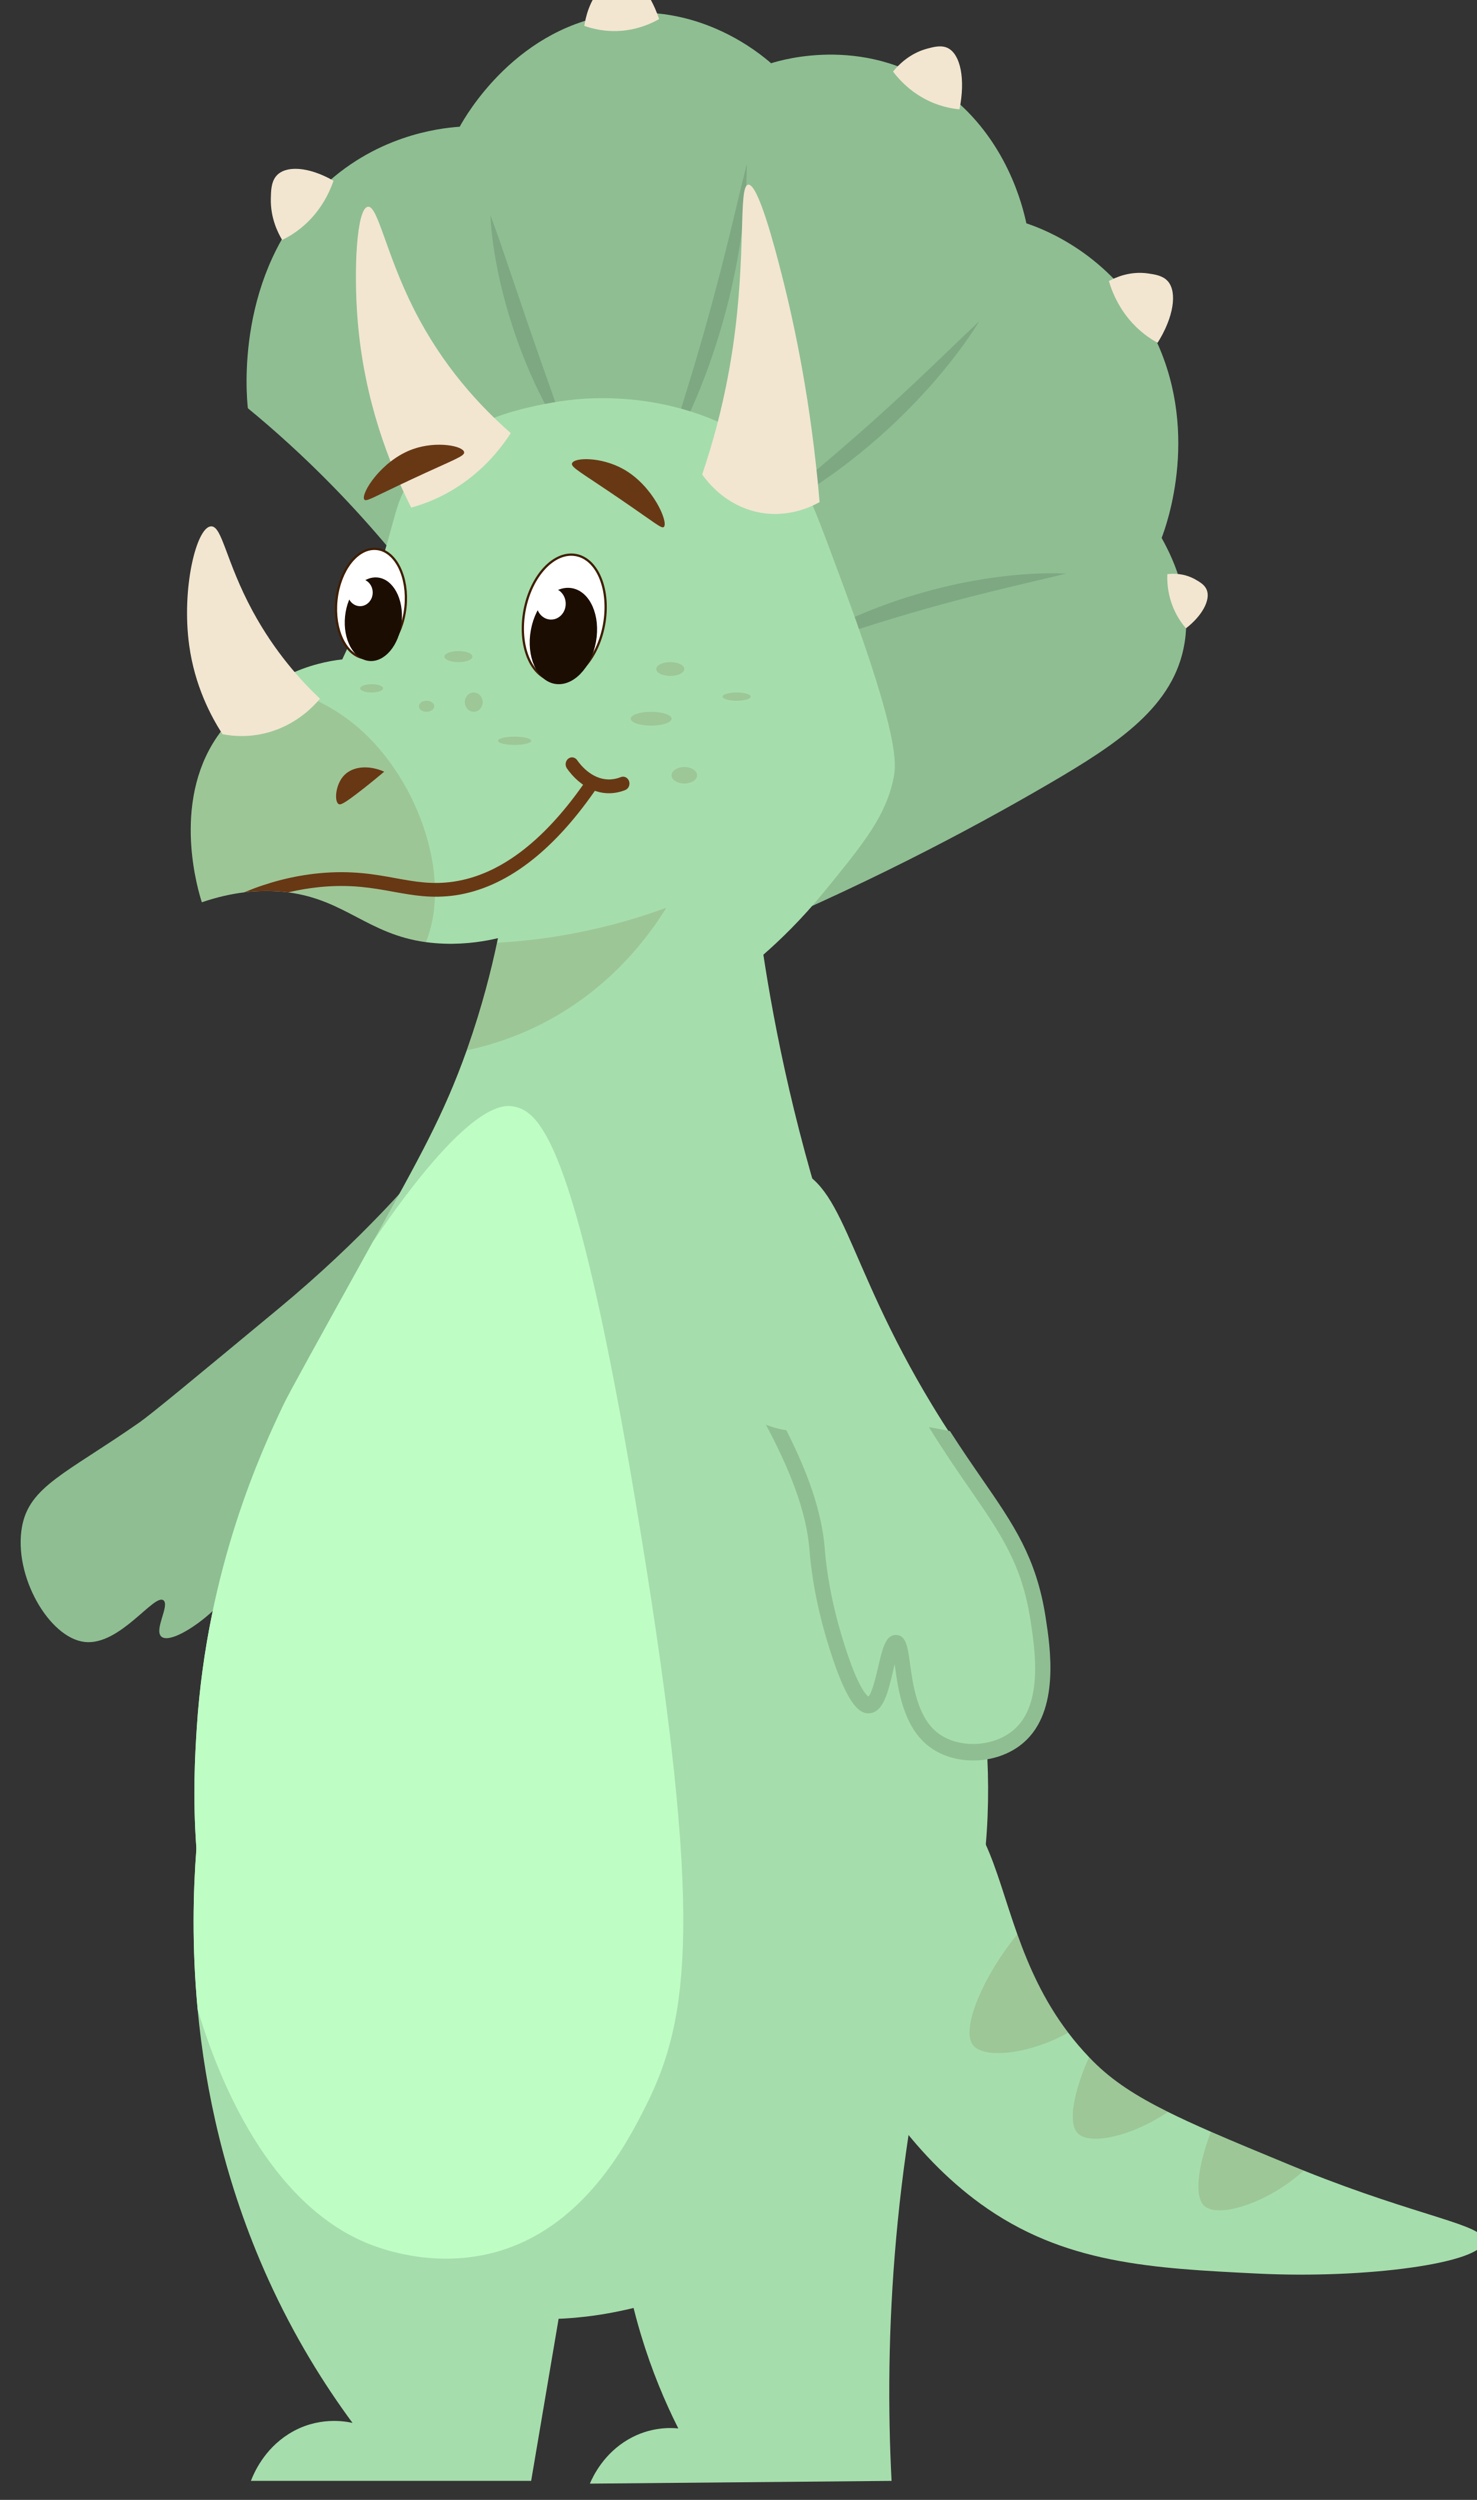 <?xml version="1.0" encoding="utf-8"?>
<!-- Generator: Adobe Illustrator 24.0.2, SVG Export Plug-In . SVG Version: 6.00 Build 0)  -->
<svg version="1.1" id="Layer_1" xmlns="http://www.w3.org/2000/svg" xmlns:xlink="http://www.w3.org/1999/xlink" x="0px" y="0px"
	 viewBox="240 620 650 1100" style="enable-background:new 0 0 1080 1920;" xml:space="preserve">
<rect x="240" y="620" width="650" height="1100" fill="#333333" stroke="none"/>
<style type="text/css">
	.triceratop2-style0{fill:#8FBE93;}
	.triceratop2-style1{opacity:0.34;}
	.triceratop2-style2{fill:#5F7F62;}
	.triceratop2-style3{fill:#A6DDAC;}
	.triceratop2-style4{fill:#F2E6D1;}
	.triceratop2-style5{fill:#FFFFFF;stroke:#3F1E05;stroke-miterlimit:10;}
	.triceratop2-style6{fill:#1C0D03;}
	.triceratop2-style7{fill:#FFFFFF;}
	.triceratop2-style8{fill:#683815;}
	.triceratop2-style9{fill:#befdc4;}
	.triceratop2-style10{opacity:0.14;fill:#683815;}
	.triceratop2-style11{opacity:0.14;}
</style>
<g>
	<path class="triceratop2-style0" d="M465.42,1093.95c-9.23-6.43-29.76,41.3-102.91,101.94c-37.35,30.96-56.03,46.45-61.23,50.07
		c-32.22,22.45-48.43,28.07-51.61,45.94c-3.83,21.53,11.94,48.79,27.56,50.6c15.61,1.81,30.88-21.83,34.79-18.25
		c2.59,2.37-4.16,12.72-1.12,15.79c3.08,3.11,14.19-3.31,22.47-10.93c10.56-9.73,15.16-20.19,17.97-25.5
		c12.47-23.56,35.21-31.48,46.9-38.53C449.61,1234.1,480.52,1104.48,465.42,1093.95z"/>
	<path class="triceratop2-style0" d="M432.2,888.28c-12.38-17.1-27.58-35.78-46.05-54.65c-12.75-13.02-25.26-24.29-37.07-34
		c-0.64-5.84-5.61-59.15,31.45-95.94c24.13-23.95,52.35-27.27,61.78-27.93c2.35-4.33,25.32-45.05,70.77-49.79
		c35.61-3.71,60.89,17.18,66.27,21.86c4.91-1.56,43.28-12.98,77.51,13.36c26.1,20.08,33.18,49.33,34.82,57.08
		c7.02,2.34,37.21,13.34,55.04,47.36c22.35,42.65,6.54,85.76,4.49,91.08c6.07,10.82,13.1,27.62,10.11,46.15
		c-4.5,27.88-29.17,44.21-59.53,61.93c-34.68,20.24-82.37,45.55-142.65,70.43C516.82,986.24,474.51,937.26,432.2,888.28z"/>
	<g class="triceratop2-style1">
		<path class="triceratop2-style2" d="M490.61,815.42c-5.17-7.21-9.54-14.98-13.47-23c-3.91-8.03-7.34-16.34-10.27-24.84
			c-2.95-8.5-5.4-17.2-7.31-26.04c-1.9-8.84-3.3-17.81-3.76-26.92c3.2,8.44,5.98,16.89,8.84,25.29l8.55,25.12
			c2.87,8.35,5.82,16.68,8.77,25.03C484.88,798.43,487.9,806.78,490.61,815.42z"/>
		<path class="triceratop2-style2" d="M532.81,822.16c3.27-10.89,6.73-21.56,10-32.29c3.3-10.71,6.42-21.45,9.4-32.24
			c2.97-10.79,5.77-21.63,8.45-32.54c2.69-10.91,5.21-21.89,8.01-32.94c-0.02,11.45-1.13,22.85-2.83,34.14
			c-1.75,11.28-4.15,22.45-7.18,33.42c-3.04,10.97-6.66,21.74-10.93,32.21C543.45,802.38,538.6,812.57,532.81,822.16z"/>
		<path class="triceratop2-style2" d="M574.25,847.71c8.32-7.08,16.7-13.86,24.94-20.8c8.26-6.91,16.38-13.95,24.41-21.11
			c8.02-7.17,15.93-14.49,23.78-21.94c7.85-7.44,15.6-15.05,23.62-22.54c-5.91,9.5-12.71,18.3-19.93,26.65
			c-7.26,8.32-15.01,16.15-23.18,23.44c-8.17,7.28-16.73,14.05-25.67,20.17C593.28,837.68,584,843.23,574.25,847.71z"/>
		<path class="triceratop2-style2" d="M587.76,906.67c9.04-5.98,18.61-10.93,28.41-15.24c9.82-4.28,19.9-7.88,30.15-10.76
			c10.25-2.91,20.67-5.1,31.17-6.56c10.5-1.43,21.09-2.18,31.68-1.72c-10.32,2.57-20.57,4.85-30.76,7.37
			c-10.19,2.48-20.31,5.12-30.38,7.96c-10.08,2.83-20.1,5.88-30.11,9.1C607.9,900.01,597.93,903.44,587.76,906.67z"/>
	</g>
	<path class="triceratop2-style3" d="M664.72,1480.91c-6.41,22.25-28.06,97.48-97.72,136.01c-6.19,3.44-33.89,18.23-68.88,22.42
		c-25.55,3.05-54.96,0.45-82.76-16.35c-11.15-6.74-20.5-14.83-28.47-23.79c-23.15-26-34.66-59.31-44.56-87.93
		c-9.91-28.71-14.23-55.36-15.9-77.84c-1.68-22.84-0.6-41.37,0.17-53.31c4.58-70.28,28.67-122.11,38.19-142.08
		c2.38-5,14.69-27.21,39.32-71.65c20.24-36.55,31.1-55.58,41.28-84.21c0.09-0.27,0.18-0.53,0.28-0.8
		c6.59-18.7,10.6-34.94,13.05-46.52c0.15-0.7,0.29-1.38,0.42-2.05c-5.1,1.21-13.41,2.76-23.58,2.43c-2.89-0.1-5.6-0.33-8.15-0.68
		c-25.45-3.5-35.56-18.63-60.55-21.9c-1.75-0.23-3.56-0.39-5.44-0.5c-3.74-0.21-8.45-0.19-13.99,0.49
		c-5.43,0.67-11.67,1.98-18.59,4.37c-1.38-4.23-13.61-43.27,6.74-72.86c7.59-11.03,17.14-18.54,23.68-22.83
		c3-1.97,5.38-3.25,6.65-3.89c9.76-4.86,18.64-6.61,24.71-7.29c2.44-5.15,6.1-13.13,10.1-23.07c12.75-31.62,11.8-43.72,19.1-54.65
		c17.97-26.92,49.4-32.73,62.89-35.22c38.63-7.13,88.26,4.35,112.33,40.08c2.48,3.69,7.29,16.63,16.84,42.5
		c24.01,64.97,22.58,76.57,21.35,82.58c-3.42,16.78-13.12,28.66-30.34,49.79c-10.14,12.45-19.78,21.66-26.95,27.93
		c4.91,32.18,14.31,80.73,33.69,137.23c21.79,63.45,33.66,71.35,47.18,120.23C667.93,1337.58,686.57,1404.99,664.72,1480.91z"/>
	<path class="triceratop2-style4" d="M401.87,710.98c-4.86,0.75-6.3,27.32-4.49,49.79c2.82,35.11,13.8,63.21,23.59,82.58
		c5.92-1.61,15.1-4.93,24.71-12.14c9.56-7.17,15.63-15.24,19.1-20.64c-13.38-11.7-29.92-29.31-42.68-54.65
		C409.73,731.39,406.28,710.3,401.87,710.98z"/>
	<path class="triceratop2-style4" d="M569.24,701.26c-4.42,0.73-0.67,30.6-6.74,71.65c-3.56,24.04-9.2,43.25-13.48,55.86
		c2.21,3.13,9.09,12.05,21.34,15.79c15.2,4.63,27.62-2.09,30.33-3.64c-3.67-43.23-10.82-77.28-16.85-100.79
		C581,729.03,573.6,700.55,569.24,701.26z"/>
	<g>
		
			<ellipse transform="matrix(0.185 -0.983 0.983 0.185 -478.892 1206.618)" class="triceratop2-style5" cx="488.11" cy="892.07" rx="28.07" ry="17.77"/>
		
			<ellipse transform="matrix(0.179 -0.984 0.984 0.179 -484.472 1218.715)" class="triceratop2-style6" cx="487.67" cy="899.51" rx="21.38" ry="14.56"/>
		<ellipse class="triceratop2-style7" cx="482.52" cy="885.67" rx="6.44" ry="6.96"/>
	</g>
	<g>
		
			<ellipse transform="matrix(0.105 -0.994 0.994 0.105 -519.534 1193.962)" class="triceratop2-style5" cx="403.76" cy="885.7" rx="24.22" ry="15.27"/>
		
			<ellipse transform="matrix(0.102 -0.995 0.995 0.102 -524.573 1203.416)" class="triceratop2-style6" cx="403.96" cy="892.13" rx="18.45" ry="12.51"/>
		<ellipse class="triceratop2-style7" cx="398.47" cy="880.73" rx="5.55" ry="6"/>
	</g>
	<path class="triceratop2-style8" d="M491.73,823.92c-0.51,1.76,3.95,3.91,21.34,15.79c15.61,10.66,18.14,13.11,19.1,12.14
		c2.05-2.07-4.81-18.22-17.97-25.5C504.37,820.91,492.51,821.24,491.73,823.92z"/>
	<path class="triceratop2-style8" d="M444.26,818.98c0.25,1.82-4.46,3.2-23.34,12.03c-16.95,7.92-19.8,9.92-20.6,8.8
		c-1.72-2.39,7.36-17.2,21.41-22.19C432.2,813.9,443.88,816.21,444.26,818.98z"/>
	<g>
		<path class="triceratop2-style8" d="M501.79,967.97c-0.01,0.02-0.02,0.04-0.03,0.06c-18.97,27.25-39.6,42.7-61.31,45.92
			c-10.32,1.52-18.57,0.02-27.31-1.55c-9.22-1.68-18.76-3.41-32.35-2.08c-4.66,0.46-9.3,1.24-13.92,2.33
			c-1.74-0.23-3.55-0.39-5.44-0.5c-3.74-0.21-8.45-0.19-13.98,0.49c10.75-4.48,21.74-7.29,32.82-8.37
			c14.32-1.41,24.67,0.47,33.8,2.14c8.66,1.57,16.14,2.93,25.61,1.52c19.94-2.95,39.09-17.28,56.94-42.63
			c0.22-0.3,0.44-0.62,0.65-0.92c0.93-1.34,2.68-1.6,3.93-0.6C502.42,964.77,502.67,966.63,501.79,967.97z"/>
	</g>
	<g>
		<path class="triceratop2-style8" d="M507.99,969.05c-0.21,0-0.41,0-0.62-0.01c-9.87-0.33-16.19-8.46-17.89-10.94c-0.92-1.35-0.66-3.25,0.58-4.25
			c1.25-1,3-0.72,3.93,0.63c1.32,1.93,6.21,8.24,13.56,8.49c1.9,0.07,3.81-0.28,5.68-1.03c1.45-0.58,3.07,0.23,3.61,1.8
			c0.54,1.57-0.21,3.32-1.67,3.9C512.82,968.57,510.41,969.05,507.99,969.05z"/>
	</g>
	<path class="triceratop2-style8" d="M388.97,973.77c-1.88-1.26-1.32-8.06,1.95-12.02c3.7-4.49,10.9-5.37,18.17-2.2c-2.22,1.88-5.49,4.59-9.54,7.76
		C391.12,973.91,389.77,974.31,388.97,973.77z"/>
	<path class="triceratop2-style4" d="M364.18,725.58c3.33-1.59,8.91-4.82,14.1-10.96c4.82-5.7,7.26-11.49,8.49-15.09
		c-10.98-6.29-21.32-6.93-25.34-1.91c-2.09,2.61-2.17,6.4-2.25,9.72C358.99,716.04,362.38,722.59,364.18,725.58z"/>
	<path class="triceratop2-style4" d="M497.16,631.39c3.46,1.23,9.6,2.87,17.26,2.07c7.11-0.74,12.51-3.28,15.65-5.07
		c-4.26-12.62-11.55-20.58-17.64-19.75c-3.17,0.43-5.58,3.18-7.68,5.59C499.21,620.56,497.67,627.87,497.16,631.39z"/>
	<path class="triceratop2-style4" d="M633,651.49c2.31,3.05,6.67,8.01,13.52,11.78c6.36,3.5,12.17,4.51,15.72,4.83c2.69-13.11,0.5-24.07-5.04-26.91
		c-2.89-1.48-6.28-0.56-9.26,0.24C640.13,643.55,635.19,648.82,633,651.49z"/>
	<path class="triceratop2-style4" d="M728,743.67c1.1,3.76,3.44,10.11,8.51,16.37c4.7,5.81,9.75,9.08,12.93,10.79c7-11.1,8.73-22.14,4.56-27.01
		c-2.17-2.53-5.64-3.04-8.68-3.49C737.34,739.16,730.94,742.07,728,743.67z"/>
	<path class="triceratop2-style4" d="M753.73,872.65c-0.12,2.8,0.01,7.67,1.99,13.19c1.83,5.12,4.47,8.64,6.21,10.63
		c7.19-5.57,10.84-12.49,9.16-16.85c-0.88-2.27-3.08-3.52-5.01-4.63C760.99,872.1,756.06,872.35,753.73,872.65z"/>
	<path class="triceratop2-style3" d="M491.96,1575.63c-2.02,21.45-4.05,42.91-6.07,64.36c-4.05,23.88-8.1,47.77-12.14,71.65
		c-41.11,0-82.22,0-123.33,0c1.33-3.45,5.78-13.82,16.64-20.64c12.61-7.94,25.05-5.54,28.08-4.86
		c-12.57-17.03-25.64-37.96-37.07-63.15c-19.13-42.18-27.73-83.31-31.07-118.65v-0.01c-2.65-28.1-1.97-52.52-0.56-70.91
		c0.06-0.78,0.12-1.55,0.18-2.31c28.17,19.47,58.66,42.75,90.05,70.43C445.47,1526.96,470.47,1552.04,491.96,1575.63z"/>
	<path class="triceratop2-style3" d="M652.36,1495.48c-7.44,30.84-14.23,67.59-17.97,109.3c-3.59,39.99-3.62,76.04-2.03,106.87
		c-44.26,0.4-88.51,0.81-132.77,1.21c1.42-3.33,6.11-13.16,16.85-19.43c9.57-5.59,18.57-5.2,22.07-4.86
		c-5.86-11.63-11.68-25.4-16.46-41.29c-12.62-41.98-12.17-79.51-9.69-104.44C559.03,1527.05,605.7,1511.27,652.36,1495.48z"/>
	<path class="triceratop2-style3" d="M893.08,1606.13c-0.56,9.74-52.13,16.63-99.15,14.32c-47.21-2.33-85.91-4.24-122.48-30.77
		c-59.53-43.22-93.08-136.92-67.52-169.71c10.12-12.97,30.49-17.66,46.28-12.29c23.02,7.82,26.9,33.78,37.51,63.49
		c5.03,14.09,11.57,29.02,22.38,43.26c2.76,3.66,5.82,7.26,9.2,10.8c0.56,0.6,1.13,1.19,1.72,1.77c8.46,8.51,18.71,15.2,32.97,22.28
		c5.64,2.82,11.91,5.68,18.94,8.76c9.92,4.32,21.35,9.06,34.69,14.57c2.08,0.86,4.13,1.7,6.14,2.5
		C865.33,1595.79,893.5,1598.88,893.08,1606.13z"/>
	<path class="triceratop2-style3" d="M547.06,1149.84c6.57-13.3,25.07-19.33,38.54-16.83c26.18,4.86,25.28,40.39,64.72,105.43
		c25.36,41.81,42.04,54.01,47.62,90.23c2.04,13.26,5.99,38.84-8.33,51.48c-10.27,9.07-27.96,9.74-38.32,1.24
		c-15.16-12.43-11.52-41.9-15.91-41.98c-4.16-0.08-5.24,26.46-11.72,27.18c-6.52,0.73-14.11-25.1-15.84-30.99
		c-5.93-20.18-7-36.17-7.01-36.35C596.95,1241.73,530.78,1182.8,547.06,1149.84z"/>
	<g>
		<path class="triceratop2-style0" d="M666.8,1275.2c13.79,19.98,22.9,33.17,26.69,57.72c1.98,12.84,5.67,36.75-7.14,48.06
			c-9.12,8.06-25.08,8.6-34.15,1.16c-8.56-7.02-10.46-20.92-11.72-30.12c-1-7.27-1.72-12.52-6.16-12.61c-0.03,0-0.07,0-0.1,0
			c-4.46,0-5.84,5.87-7.73,13.98c-0.89,3.81-2.71,11.58-4.31,13.13c-0.98-0.61-5.26-4.53-12.26-28.37
			c-5.75-19.56-6.85-35.35-6.86-35.51c-1.2-18-8.28-36.06-16.99-53.28c-3.09-0.47-6.09-1.3-9-2.45
			c9.72,18.29,18.02,37.56,19.27,56.26c0.04,0.68,1.17,16.82,7.16,37.19c8.95,30.45,14.84,34.01,19.4,33.51
			c5.91-0.67,7.96-9.42,10.14-18.68c0.21-0.88,0.44-1.88,0.69-2.9c0.04,0.27,0.07,0.54,0.11,0.81c1.42,10.37,3.57,26.04,14.32,34.85
			c5.48,4.49,12.75,6.71,20.11,6.71c8.12,0,16.35-2.7,22.38-8.03c15.83-13.98,11.57-41.62,9.52-54.9
			c-4.05-26.29-14.07-40.8-27.93-60.88c-4.32-6.25-9.05-13.12-14.2-21.15c-3.09-0.58-6.18-1.18-9.27-1.76
			C655.41,1258.69,661.43,1267.42,666.8,1275.2z"/>
	</g>
	<path class="triceratop2-style9" d="M524.31,1546.48c-4.29,8.55-11.2,21.99-21.83,34.63c-9.84,11.69-22.87,22.7-39.95,28.51
		c-24.53,8.33-47.96,2.72-60.66-2.43c-5.22-2.13-10.22-4.81-14.98-8c-27.65-18.53-47.53-54.1-59.89-94.86v-0.01
		c-2.65-28.1-1.97-52.52-0.56-70.91c-1.67-22.84-0.6-41.37,0.18-53.31c4.57-70.28,28.67-122.11,38.19-142.08
		c2.38-5,14.69-27.21,39.31-71.65c41.55-61.19,57.03-60.33,61.78-59.51c12.22,2.13,28.28,17.05,56.16,188.23
		C549.41,1463.01,543.62,1507.99,524.31,1546.48z"/>
	<path class="triceratop2-style10" d="M427.43,1034.54c-25.45-3.5-35.55-18.63-60.56-21.9c-1.74-0.23-3.55-0.39-5.44-0.5
		c-3.74-0.21-8.45-0.19-13.98,0.49c-5.44,0.67-11.67,1.98-18.59,4.37c-1.39-4.23-13.61-43.27,6.74-72.86
		c7.58-11.03,17.13-18.54,23.68-22.83c13.02,2.89,25.63,8.65,35.85,16.76C423.13,960.28,439.46,1005.1,427.43,1034.54z"/>
	<path class="triceratop2-style4" d="M332.84,851.61c-6.44,0.38-13.03,27.43-9.57,52.42c2.44,17.65,9.44,30.95,14.63,39.02
		c4.21,0.83,13.62,2.06,24.45-2.21c9.57-3.77,15.62-10.01,18.47-13.39c-8.37-7.92-19.84-20.48-29.61-38.5
		C339.29,866.94,337.79,851.32,332.84,851.61z"/>
	<g class="triceratop2-style11">
		<ellipse class="triceratop2-style8" cx="526.56" cy="936.25" rx="8.99" ry="3.04"/>
		<ellipse class="triceratop2-style8" cx="448.49" cy="928.96" rx="3.93" ry="4.25"/>
		<ellipse class="triceratop2-style8" cx="466.46" cy="945.96" rx="7.3" ry="1.82"/>
		<ellipse class="triceratop2-style8" cx="534.98" cy="914.39" rx="6.18" ry="3.04"/>
		<ellipse class="triceratop2-style8" cx="403.56" cy="922.89" rx="5.05" ry="1.82"/>
		<ellipse class="triceratop2-style8" cx="441.75" cy="908.92" rx="6.18" ry="2.43"/>
		<ellipse class="triceratop2-style8" cx="427.71" cy="930.78" rx="3.37" ry="2.43"/>
		<ellipse class="triceratop2-style8" cx="541.16" cy="961.14" rx="5.62" ry="3.64"/>
		<ellipse class="triceratop2-style8" cx="564.18" cy="926.53" rx="6.18" ry="1.82"/>
	</g>
	<g class="triceratop2-style11">
		<path class="triceratop2-style8" d="M710.09,1514.42c-16.76,9.42-37.21,11.83-42,5.34c-5.43-7.36,5.39-31.4,19.62-48.6
			C692.74,1485.25,699.28,1500.19,710.09,1514.42z"/>
		<path class="triceratop2-style8" d="M753.97,1549.28c-15.47,10.64-34.55,15.01-39.8,9.29c-4.36-4.74-1.42-18.85,5.11-33.35
			c0.56,0.6,1.13,1.19,1.72,1.77C729.46,1535.5,739.72,1542.2,753.97,1549.28z"/>
		<path class="triceratop2-style8" d="M813.74,1575.11c-15.39,14.09-37.79,21.37-43.9,15.4c-4.47-4.37-2.44-18.02,3.07-32.47
			c9.92,4.32,21.35,9.06,34.69,14.57C809.67,1573.47,811.73,1574.3,813.74,1575.11z"/>
	</g>
	<path class="triceratop2-style10" d="M533.25,1019.43c-7.59,12.29-25.13,36.71-57.08,52.22c-11.11,5.39-21.68,8.6-30.77,10.52
		c0.09-0.27,0.18-0.53,0.28-0.8c6.59-18.7,10.6-34.94,13.05-46.52c6.67-0.38,13.71-1.02,21.08-2.05
		C500.75,1029.88,518.73,1024.75,533.25,1019.43z"/>
</g>
</svg>
